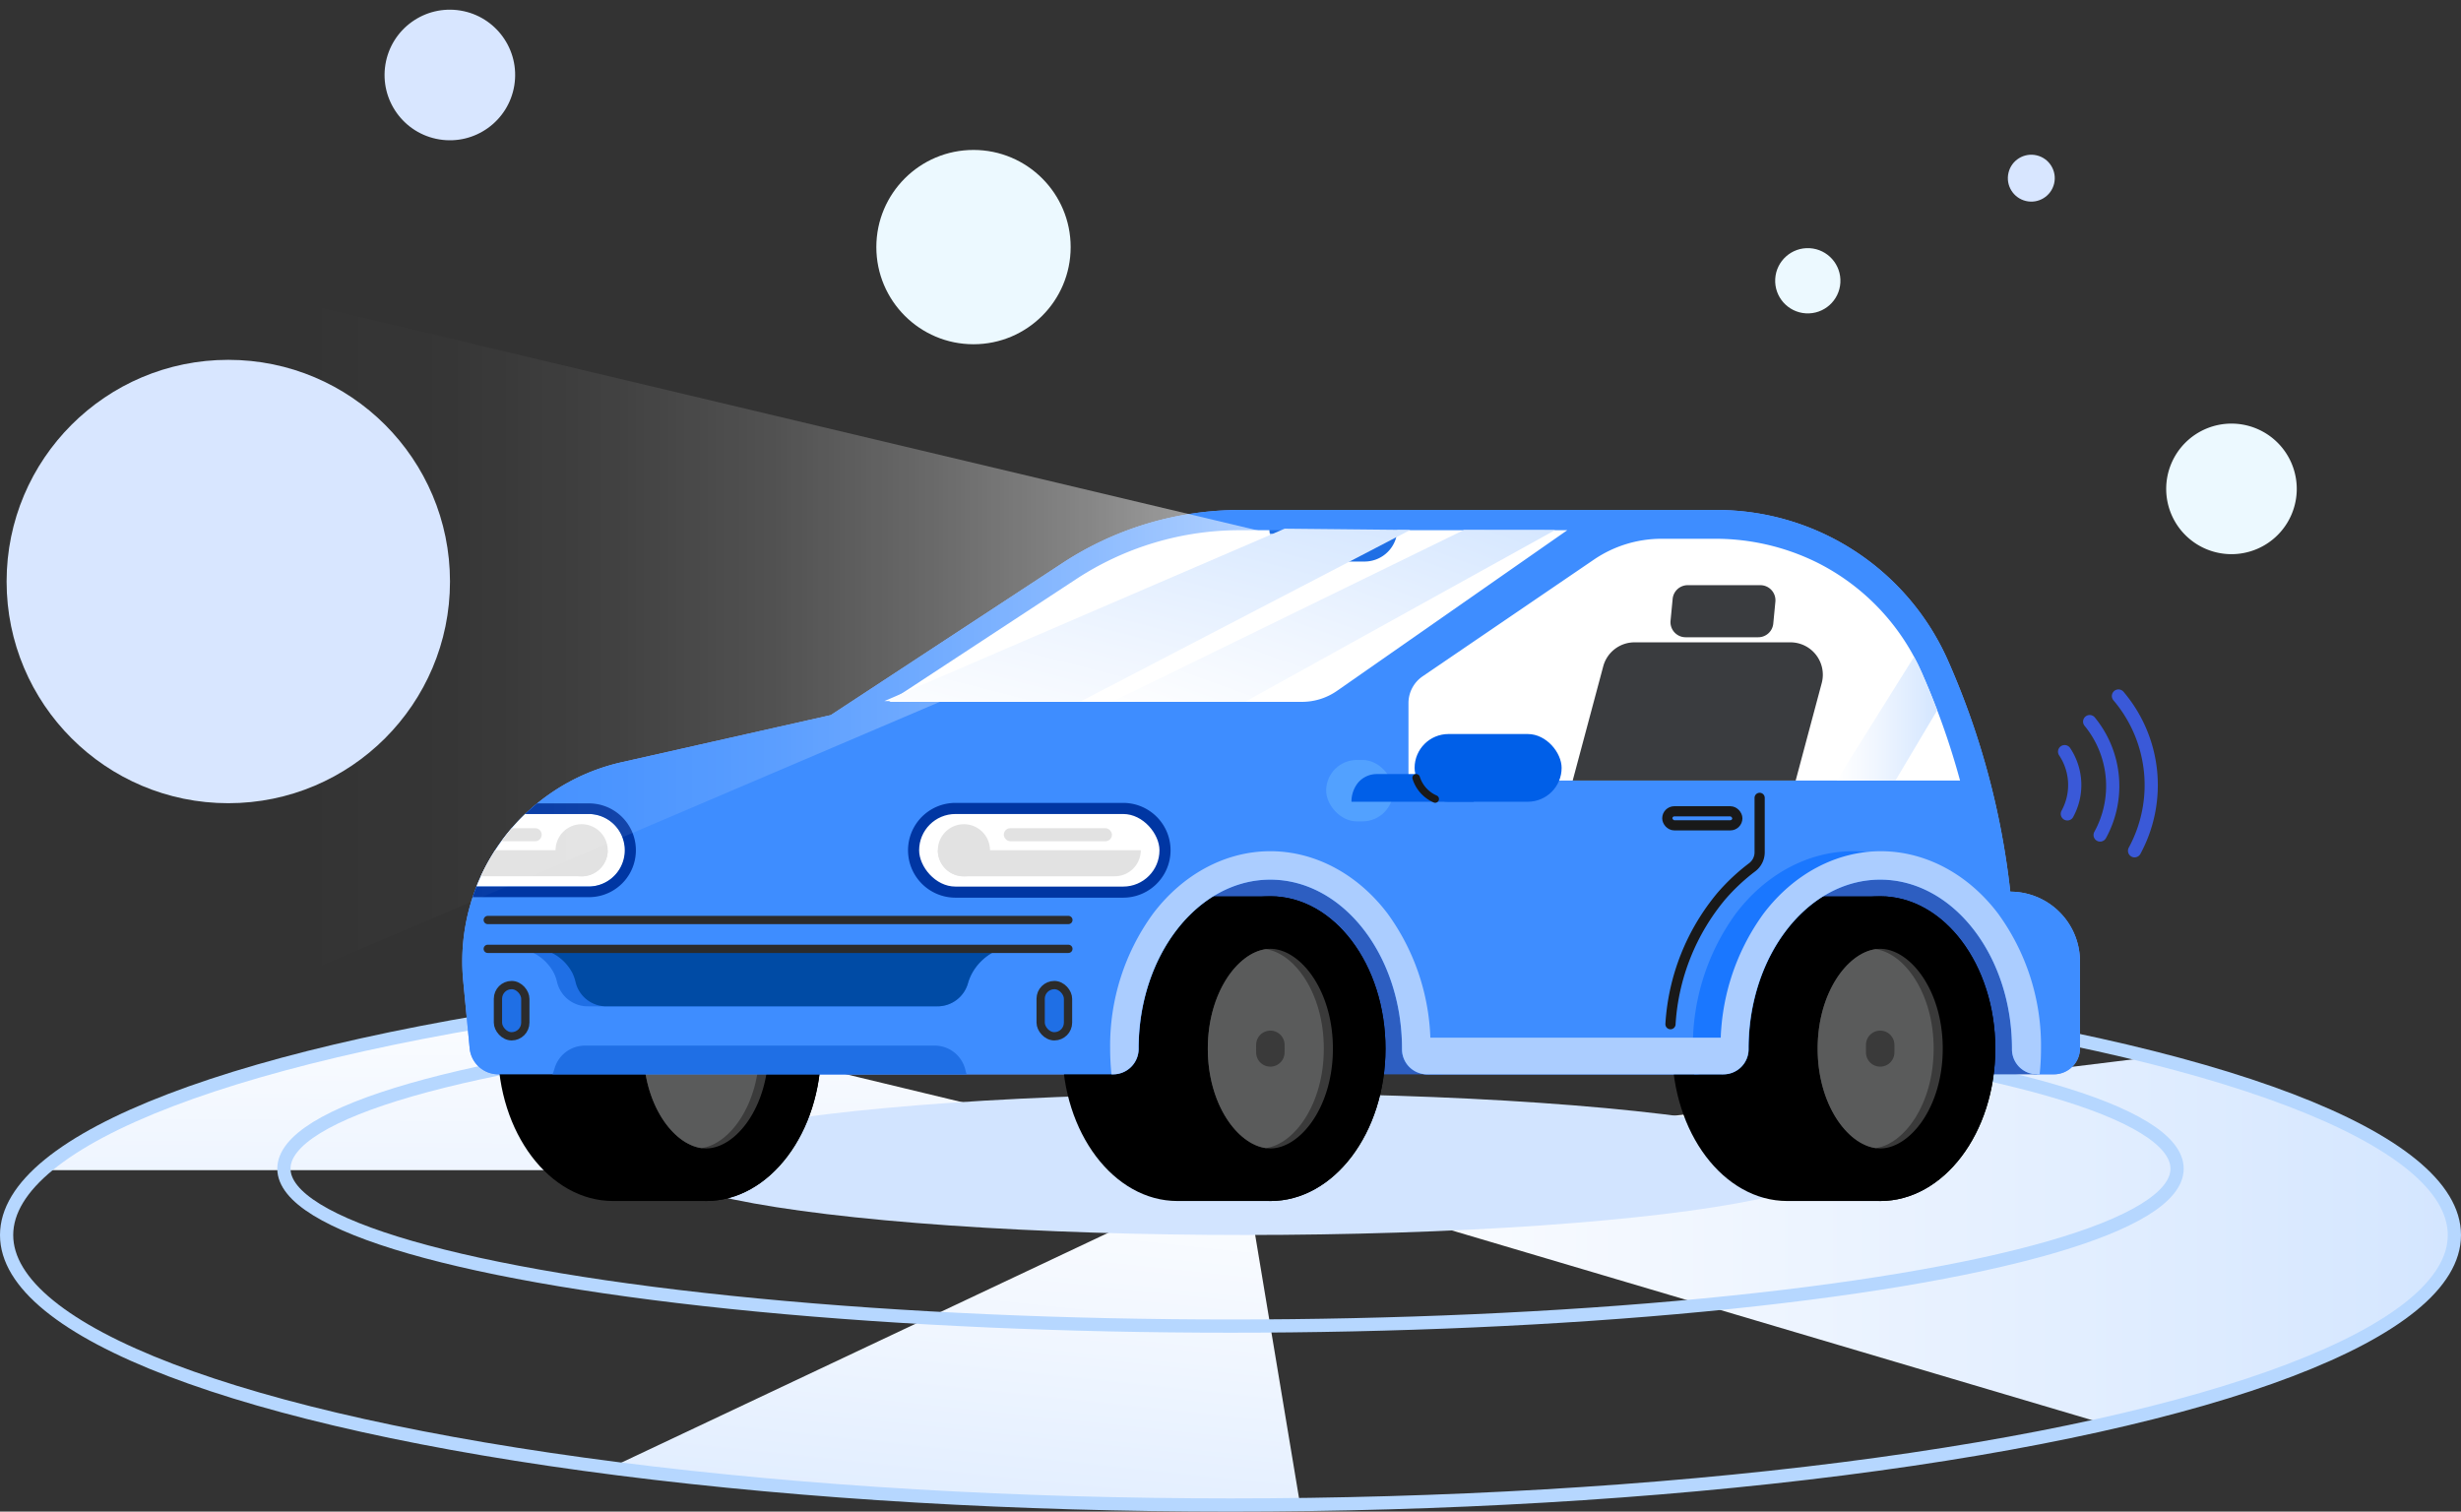<svg xmlns="http://www.w3.org/2000/svg" xmlns:xlink="http://www.w3.org/1999/xlink" width="297.598" height="182.799" viewBox="0 0 297.598 182.799">
  <rect x="0" y="0" width="297.598" height="182.799" fill="#333333" stroke="none"/>
  <defs>
    <linearGradient id="linear-gradient" x1="0.732" y1="-0.127" x2="0.382" y2="1.49" gradientUnits="objectBoundingBox">
      <stop offset="0" stop-color="#fff"/>
      <stop offset="0.394" stop-color="#f0f6ff"/>
      <stop offset="0.991" stop-color="#d4e6ff"/>
    </linearGradient>
    <linearGradient id="linear-gradient-2" x1="0.578" y1="-0.308" x2="0.394" y2="2.783" xlink:href="#linear-gradient"/>
    <linearGradient id="linear-gradient-3" x1="0" y1="0.5" x2="1" y2="0.5" xlink:href="#linear-gradient"/>
    <linearGradient id="linear-gradient-4" y1="0.5" x2="1.237" y2="0.5" gradientUnits="objectBoundingBox">
      <stop offset="0" stop-color="#fff" stop-opacity="0"/>
      <stop offset="0.12" stop-color="#fff" stop-opacity="0.016"/>
      <stop offset="0.245" stop-color="#fff" stop-opacity="0.067"/>
      <stop offset="0.372" stop-color="#fff" stop-opacity="0.145"/>
      <stop offset="0.501" stop-color="#fff" stop-opacity="0.263"/>
      <stop offset="0.631" stop-color="#fff" stop-opacity="0.408"/>
      <stop offset="0.762" stop-color="#fff" stop-opacity="0.588"/>
      <stop offset="0.891" stop-color="#fff" stop-opacity="0.8"/>
      <stop offset="1" stop-color="#fff"/>
    </linearGradient>
    <linearGradient id="linear-gradient-7" x1="0.002" y1="1.088" x2="1.04" y2="-0.032" xlink:href="#linear-gradient"/>
    <linearGradient id="linear-gradient-8" x1="0.016" y1="1.204" x2="1.031" y2="-0.091" xlink:href="#linear-gradient"/>
  </defs>
  <g id="차량정보_img" data-name="차량정보 img" transform="translate(-811.139 -347.721)">
    <g id="그룹_33332" data-name="그룹 33332" transform="translate(811.938 384.43)">
      <path id="패스_40153" data-name="패스 40153" d="M405.848,659.142q-4.17.053-8.4.052a592.613,592.613,0,0,1-75.02-4.494l76.651-36.181Z" transform="translate(-249.431 -513.903)" fill="url(#linear-gradient)" style="mix-blend-mode: multiply;isolation: isolate"/>
      <path id="패스_40154" data-name="패스 40154" d="M205.482,563.374H60.3c9.374-8.17,32.721-15.112,64.107-19.52Z" transform="translate(-55.789 -458.575)" fill="url(#linear-gradient-2)" style="mix-blend-mode: multiply;isolation: isolate"/>
      <path id="패스_40212" data-name="패스 40212" d="M762.058,588.453c0,8.891-16.119,16.951-42.267,22.839L615.626,580.423,725.34,566.937C748.2,572.681,762.058,580.209,762.058,588.453Z" transform="translate(-466.058 -475.806)" fill="url(#linear-gradient-3)" style="mix-blend-mode: multiply;isolation: isolate"/>
      <ellipse id="타원_1936" data-name="타원 1936" cx="114.467" cy="19.038" rx="114.467" ry="19.038" transform="translate(33.532 85.578)" fill="none" stroke="#b6d7ff" stroke-width="1.599" style="mix-blend-mode: multiply;isolation: isolate"/>
      <ellipse id="타원_1937" data-name="타원 1937" cx="148" cy="32.643" rx="148" ry="32.643" transform="translate(0 80.004)" fill="none" stroke="#b6d7ff" stroke-width="1.599" style="mix-blend-mode: multiply;isolation: isolate"/>
      <ellipse id="타원_1938" data-name="타원 1938" cx="71.372" cy="8.563" rx="71.372" ry="8.563" transform="translate(78.397 95.51)" fill="#d2e4ff" style="mix-blend-mode: multiply;isolation: isolate"/>
      <g id="그룹_33333" data-name="그룹 33333" transform="translate(35.861 0)">
        <path id="패스_40155" data-name="패스 40155" d="M529.665,437.536v10.5a3.155,3.155,0,0,1-3.154,3.155h-2.039a3.028,3.028,0,0,1-3.029-3.031v-.077c0-11.268-7.143-20.437-15.922-20.437S489.6,436.819,489.6,448.087v.077a3.04,3.04,0,0,1-3.029,3.031H450.7a3.032,3.032,0,0,1-3.029-3.031v-.077c0-11.268-7.143-20.437-15.916-20.437s-15.922,9.169-15.922,20.437v.035a3.081,3.081,0,0,1-3.071,3.072H338.4a3.481,3.481,0,0,1-3.464-3.152l-.781-8.163a24.683,24.683,0,0,1,19.13-26.419l25.32-5.706,28.022-18.387a39.177,39.177,0,0,1,21.5-6.42h57.619A30.586,30.586,0,0,1,513.7,401.161a94.767,94.767,0,0,1,7.534,27.944,8.431,8.431,0,0,1,8.427,8.432Z" transform="translate(-314.801 -357.985)" fill="#719dff"/>
        <g id="그룹_33325" data-name="그룹 33325" transform="translate(19.24 24.963)">
          <rect id="사각형_5913" data-name="사각형 5913" width="41.795" height="30.713" transform="translate(76.733 37.534)" fill="#2d5ec1"/>
          <path id="패스_40156" data-name="패스 40156" d="M777.977,528.819h40.5l-5.041-22.174L797,500.2l-19.025,8.838Z" transform="translate(-628.053 -460.572)" fill="#2d5ec1"/>
          <g id="그룹_33322" data-name="그룹 33322" transform="translate(72.562 46.713)">
            <path id="패스_40157" data-name="패스 40157" d="M574.052,521.157H562.815c-7.688,0-13.921,8.25-13.921,18.426s6.233,18.426,13.921,18.426h11.237c7.688,0,13.921-8.25,13.921-18.426S581.741,521.157,574.052,521.157Z" transform="translate(-548.894 -521.157)"/>
            <ellipse id="타원_1939" data-name="타원 1939" cx="13.921" cy="18.426" rx="13.921" ry="18.426" transform="translate(11.237)"/>
            <path id="패스_40158" data-name="패스 40158" d="M616.073,552.032c0,7.112-3.986,12.068-7.564,12.068-.115,0-.231-.006-.346-.016-.068-.006-.135-.013-.2-.026-3.425-.468-7.016-5.273-7.016-12.027s3.592-11.559,7.016-12.027a2.011,2.011,0,0,1,.2-.025c.115-.01.231-.016.346-.016C612.088,539.963,616.073,544.919,616.073,552.032Z" transform="translate(-583.352 -533.607)" fill="#3a3a3a"/>
            <path id="패스_40159" data-name="패스 40159" d="M614.974,552.113c0,6.751-3.591,11.556-7.013,12.027-3.425-.468-7.016-5.273-7.016-12.027s3.592-11.559,7.016-12.027C611.383,540.557,614.974,545.363,614.974,552.113Z" transform="translate(-583.352 -533.688)" fill="#5a5b5b"/>
            <path id="패스_40160" data-name="패스 40160" d="M621.664,571.935a1.718,1.718,0,0,1-3.432,0q-.008-.267-.008-.543t.008-.542a1.718,1.718,0,0,1,3.432,0q.008.267.008.542T621.664,571.935Z" transform="translate(-594.791 -552.967)" fill="#3a3a3a"/>
          </g>
          <g id="그룹_33323" data-name="그룹 33323" transform="translate(4.315 46.713)">
            <path id="패스_40161" data-name="패스 40161" d="M371.967,521.157H360.73c-7.689,0-13.921,8.25-13.921,18.426s6.233,18.426,13.921,18.426h11.237c7.688,0,13.921-8.25,13.921-18.426S379.656,521.157,371.967,521.157Z" transform="translate(-346.809 -521.157)"/>
            <ellipse id="타원_1940" data-name="타원 1940" cx="13.921" cy="18.426" rx="13.921" ry="18.426" transform="translate(11.237)"/>
            <path id="패스_40162" data-name="패스 40162" d="M413.988,552.032c0,7.112-3.985,12.068-7.564,12.068-.115,0-.231-.006-.346-.016-.067-.006-.134-.013-.2-.026-3.425-.468-7.016-5.273-7.016-12.027s3.591-11.559,7.016-12.027a2.02,2.02,0,0,1,.2-.025c.116-.01.231-.016.346-.016C410,539.963,413.988,544.919,413.988,552.032Z" transform="translate(-381.267 -533.607)" fill="#3a3a3a"/>
            <path id="패스_40163" data-name="패스 40163" d="M412.889,552.113c0,6.751-3.592,11.556-7.013,12.027-3.425-.468-7.016-5.273-7.016-12.027s3.591-11.559,7.016-12.027C409.3,540.557,412.889,545.363,412.889,552.113Z" transform="translate(-381.267 -533.688)" fill="#5a5b5b"/>
            <path id="패스_40164" data-name="패스 40164" d="M419.579,571.935a1.718,1.718,0,0,1-3.432,0q-.008-.267-.008-.543t.008-.542a1.718,1.718,0,0,1,3.432,0q.008.267.008.542T419.579,571.935Z" transform="translate(-392.706 -552.967)" fill="#3a3a3a"/>
          </g>
          <g id="그룹_33324" data-name="그룹 33324" transform="translate(146.306 46.713)">
            <path id="패스_40165" data-name="패스 40165" d="M792.431,521.157H781.194c-7.688,0-13.921,8.25-13.921,18.426s6.233,18.426,13.921,18.426h11.237c7.689,0,13.921-8.25,13.921-18.426S800.12,521.157,792.431,521.157Z" transform="translate(-767.273 -521.157)"/>
            <ellipse id="타원_1941" data-name="타원 1941" cx="13.921" cy="18.426" rx="13.921" ry="18.426" transform="translate(11.237)"/>
            <path id="패스_40166" data-name="패스 40166" d="M834.452,552.032c0,7.112-3.986,12.068-7.564,12.068-.115,0-.23-.006-.346-.016-.067-.006-.135-.013-.2-.026-3.425-.468-7.016-5.273-7.016-12.027s3.592-11.559,7.016-12.027a2.02,2.02,0,0,1,.2-.025c.115-.01.231-.016.346-.016C830.467,539.963,834.452,544.919,834.452,552.032Z" transform="translate(-801.731 -533.607)" fill="#3a3a3a"/>
            <path id="패스_40167" data-name="패스 40167" d="M833.354,552.113c0,6.751-3.592,11.556-7.013,12.027-3.425-.468-7.016-5.273-7.016-12.027s3.592-11.559,7.016-12.027C829.762,540.557,833.354,545.363,833.354,552.113Z" transform="translate(-801.731 -533.688)" fill="#5a5b5b"/>
            <path id="패스_40168" data-name="패스 40168" d="M840.043,571.935a1.718,1.718,0,0,1-3.432,0q-.008-.267-.008-.543t.008-.542a1.718,1.718,0,0,1,3.432,0q.008.267.008.542T840.043,571.935Z" transform="translate(-813.17 -552.967)" fill="#3a3a3a"/>
          </g>
          <path id="패스_40169" data-name="패스 40169" d="M529.666,437.538v10.5a3.155,3.155,0,0,1-3.154,3.156h-2.039a3.03,3.03,0,0,1-3.029-3.033v-.075c0-11.269-7.141-20.436-15.92-20.436s-15.92,9.167-15.92,20.436v.075a3.039,3.039,0,0,1-3.029,3.033H450.705a3.031,3.031,0,0,1-3.03-3.032v-.075c0-11.269-7.141-20.436-15.916-20.436s-15.92,9.167-15.92,20.436v.033a3.082,3.082,0,0,1-3.073,3.075H338.4a3.482,3.482,0,0,1-3.465-3.152l-.78-8.164a24.682,24.682,0,0,1,19.13-26.42l25.318-5.705,28.022-18.387a39.192,39.192,0,0,1,21.5-6.419h57.621a30.582,30.582,0,0,1,27.961,18.212,94.823,94.823,0,0,1,7.533,27.946h0A8.428,8.428,0,0,1,529.666,437.538Z" transform="translate(-334.042 -382.95)" fill="#3e8dff"/>
          <path id="패스_40170" data-name="패스 40170" d="M474.662,409.745l26.117-17.134a37.306,37.306,0,0,1,20.473-6.1h43.514L533.7,408.182a8.653,8.653,0,0,1-4.974,1.563Z" transform="translate(-427.189 -385.305)" fill="#fff"/>
          <path id="패스_40171" data-name="패스 40171" d="M499.378,499.208a5.73,5.73,0,0,1,0-11.46h20.286a5.73,5.73,0,1,1,0,11.46Z" transform="translate(-439.743 -452.327)" fill="#0036a3"/>
          <rect id="사각형_5914" data-name="사각형 5914" width="29.062" height="8.776" rx="4.388" transform="translate(55.247 36.764)" fill="#fff"/>
          <path id="패스_40172" data-name="패스 40172" d="M504.3,504.7a3.147,3.147,0,0,0,3.144,3.144H525.7a3.147,3.147,0,0,0,3.144-3.144Z" transform="translate(-446.795 -463.55)" fill="#e2e2e2"/>
          <path id="패스_40173" data-name="패스 40173" d="M357.112,496.1a4.4,4.4,0,0,1-4.388,4.388H339.113a24.8,24.8,0,0,1,5.894-8.775h7.717A4.4,4.4,0,0,1,357.112,496.1Z" transform="translate(-337.399 -454.952)" fill="#fff"/>
          <path id="패스_40174" data-name="패스 40174" d="M734.988,409.387a27.088,27.088,0,0,0-12.542-13.217,27.736,27.736,0,0,0-12.592-2.921h-6.316a14.521,14.521,0,0,0-8.177,2.521L674.65,409.883a3.919,3.919,0,0,0-1.712,3.238v9.368h66.7A91.778,91.778,0,0,0,734.988,409.387Z" transform="translate(-558.517 -389.768)" fill="#fff"/>
          <path id="패스_40175" data-name="패스 40175" d="M351.821,487.925h-6.267c-.5.407-.984.836-1.448,1.281h7.714a4.388,4.388,0,0,1,0,8.775H338.215c-.17.423-.323.849-.468,1.282h14.074a5.669,5.669,0,0,0,0-11.338Z" transform="translate(-336.495 -452.444)" fill="#0036a3"/>
          <path id="패스_40176" data-name="패스 40176" d="M405.5,546.915H363.27a3.813,3.813,0,0,1-3.744-2.923,5.063,5.063,0,0,0-.374-1.079,5.651,5.651,0,0,0-3.934-2.95h57.988a6.392,6.392,0,0,0-3.5,2.95,6.112,6.112,0,0,0-.5,1.236A3.835,3.835,0,0,1,405.5,546.915Z" transform="translate(-348.061 -486.893)" fill="#1f6fe5"/>
          <path id="패스_40177" data-name="패스 40177" d="M417.578,539.961a6.381,6.381,0,0,0-3.5,2.951,6,6,0,0,0-.5,1.235,3.838,3.838,0,0,1-3.7,2.766h-40a3.812,3.812,0,0,1-3.743-2.922,5.241,5.241,0,0,0-.372-1.08,5.656,5.656,0,0,0-3.937-2.951Z" transform="translate(-352.433 -486.892)" fill="#004ba5"/>
          <path id="패스_40178" data-name="패스 40178" d="M416.406,578.057H366.317a5.71,5.71,0,0,0,.249-.71,3.835,3.835,0,0,1,3.7-2.766H412.5a3.813,3.813,0,0,1,3.743,2.922A4.635,4.635,0,0,0,416.406,578.057Z" transform="translate(-355.408 -509.81)" fill="#1f6fe5"/>
          <line id="선_1739" data-name="선 1739" x2="70.216" transform="translate(3.08 53.07)" fill="none" stroke="#2b2b2b" stroke-linecap="round" stroke-width="1"/>
          <rect id="사각형_5915" data-name="사각형 5915" width="3.31" height="6.197" rx="1.655" transform="translate(69.942 57.45)" fill="#1f6fe5" stroke="#2b2b2b" stroke-width="1"/>
          <rect id="사각형_5916" data-name="사각형 5916" width="3.31" height="6.197" rx="1.655" transform="translate(4.315 57.45)" fill="#1f6fe5" stroke="#2b2b2b" stroke-width="1"/>
          <path id="패스_40179" data-name="패스 40179" d="M510.607,498.525a3.154,3.154,0,1,1-3.154-3.153A3.154,3.154,0,0,1,510.607,498.525Z" transform="translate(-446.791 -457.373)" fill="#e2e2e2"/>
          <rect id="사각형_5917" data-name="사각형 5917" width="13.078" height="1.577" rx="0.788" transform="translate(65.485 38.482)" fill="#e2e2e2"/>
          <path id="패스_40180" data-name="패스 40180" d="M356.029,504.7a3.148,3.148,0,0,1-3.147,3.141h-12.2a24.925,24.925,0,0,1,1.733-3.141Z" transform="translate(-338.44 -463.552)" fill="#e2e2e2"/>
          <path id="패스_40181" data-name="패스 40181" d="M367.414,498.525a3.154,3.154,0,1,0,3.154-3.153A3.154,3.154,0,0,0,367.414,498.525Z" transform="translate(-356.134 -457.373)" fill="#e2e2e2"/>
          <path id="패스_40182" data-name="패스 40182" d="M352.915,497.589a.789.789,0,0,1-.789.789h-4.082q.587-.814,1.247-1.575h2.835a.787.787,0,0,1,.789.786Z" transform="translate(-343.311 -458.321)" fill="#e2e2e2"/>
          <line id="선_1740" data-name="선 1740" x2="70.216" transform="translate(3.08 49.582)" fill="none" stroke="#2b2b2b" stroke-linecap="round" stroke-width="1"/>
        </g>
        <path id="패스_40183" data-name="패스 40183" d="M761.728,435.232l-3.151,11.785H731.614l3.692-13.809a3.918,3.918,0,0,1,3.785-2.905h18.853A3.917,3.917,0,0,1,761.728,435.232Z" transform="translate(-578.095 -389.335)" fill="#3a3c3f"/>
        <path id="패스_40184" data-name="패스 40184" d="M777.207,416.147h-8.785a1.826,1.826,0,0,1-1.818-2l.255-2.646a1.826,1.826,0,0,1,1.818-1.651h8.785a1.826,1.826,0,0,1,1.818,2l-.255,2.646A1.826,1.826,0,0,1,777.207,416.147Z" transform="translate(-601.251 -375.794)" fill="#3a3c3f"/>
        <path id="패스_40199" data-name="패스 40199" d="M623.011,389.642h0a3.972,3.972,0,0,0,3.972,3.972h7.536a3.972,3.972,0,0,0,3.972-3.972H623.011Z" transform="translate(-506.171 -362.417)" fill="#1f6fe5"/>
        <path id="패스_40200" data-name="패스 40200" d="M635.484,393.209a1,1,0,1,1-1-1A1,1,0,0,1,635.484,393.209Z" transform="translate(-513.101 -364.117)" fill="#fff"/>
        <path id="패스_40201" data-name="패스 40201" d="M604.756,528.909a29.363,29.363,0,0,1-.163,3.108h-.247a3.033,3.033,0,0,1-3.031-3.031v-.077c0-11.268-7.148-20.437-15.926-20.437s-15.932,9.169-15.932,20.437v.035a3.082,3.082,0,0,1-3.073,3.072h-.2a29.379,29.379,0,0,1-.164-3.108,27.118,27.118,0,0,1,5.181-16.314c3.63-4.806,8.8-7.561,14.189-7.561s10.563,2.755,14.193,7.561A27.138,27.138,0,0,1,604.756,528.909Z" transform="translate(-468.435 -438.807)" fill="#abcdff"/>
        <path id="패스_40202" data-name="패스 40202" d="M796.4,506.113a14.324,14.324,0,0,1,2.408-.353,16.076,16.076,0,0,0-4.743-.726c-5.389,0-10.56,2.755-14.193,7.561a27.139,27.139,0,0,0-5.177,16.314,29.282,29.282,0,0,0,.164,3.108h.173a3.041,3.041,0,0,0,3.031-3.031v-.077c0-9.606,5.194-17.682,12.169-19.857A17.79,17.79,0,0,1,796.4,506.113Z" transform="translate(-606.64 -438.807)" fill="#1a77ff"/>
        <path id="패스_40203" data-name="패스 40203" d="M678.88,576.171h35.473l1.173-3.108v-1.331H678.232Z" transform="translate(-542.748 -482.961)" fill="#abcdff"/>
        <path id="패스_40204" data-name="패스 40204" d="M823.356,528.909a29.314,29.314,0,0,1-.163,3.108h-.317a3.029,3.029,0,0,1-3.031-3.031v-.077c0-11.268-7.148-20.437-15.932-20.437s-15.929,9.169-15.929,20.437v.077a3.041,3.041,0,0,1-3.031,3.031h-.173a29.363,29.363,0,0,1-.164-3.108,27.139,27.139,0,0,1,5.177-16.314c3.633-4.806,8.8-7.561,14.193-7.561s10.56,2.755,14.193,7.561A27.138,27.138,0,0,1,823.356,528.909Z" transform="translate(-613.207 -438.807)" fill="#abcdff"/>
        <path id="패스_40205" data-name="패스 40205" d="M558.444,387.035l-27.836,19.42a7.419,7.419,0,0,1-4.265,1.341H476.426l22.648-14.858a36.071,36.071,0,0,1,19.8-5.9h39.574m5.1-1.6H518.87A37.666,37.666,0,0,0,498.2,391.6l-27.134,17.8h55.279a9.057,9.057,0,0,0,5.182-1.629l32.015-22.336Z" transform="translate(-405.573 -359.631)" fill="#3e8dff"/>
        <path id="패스_40206" data-name="패스 40206" d="M777.375,485.947v6.565a2.278,2.278,0,0,1-.893,1.82,24.287,24.287,0,0,0-3.714,3.47,26.664,26.664,0,0,0-6.175,15.513" transform="translate(-601.249 -426.172)" fill="none" stroke="#191919" stroke-linecap="round" stroke-linejoin="round" stroke-width="1.232"/>
        <rect id="사각형_5919" data-name="사각형 5919" width="8.468" height="1.694" rx="0.847" transform="translate(164.959 61.401)" fill="none" stroke="#191919" stroke-linecap="round" stroke-linejoin="round" stroke-width="1.232"/>
        <path id="패스_40207" data-name="패스 40207" d="M399.073,338.08,277.119,309.095V390.1Z" transform="translate(-277.119 -309.095)" fill="url(#linear-gradient-4)"/>
        <rect id="사각형_5920" data-name="사각형 5920" width="8.109" height="7.422" rx="3.711" transform="translate(123.706 55.194)" fill="#52a1ff"/>
        <rect id="사각형_5921" data-name="사각형 5921" width="17.777" height="8.189" rx="4.095" transform="translate(134.403 52.056)" fill="#005fe8"/>
        <path id="패스_40208" data-name="패스 40208" d="M667.182,480.784H652.4a3.641,3.641,0,0,1,.726-2.213l.016-.021a2.955,2.955,0,0,1,2.35-1.112h12.288Z" transform="translate(-525.633 -420.539)" fill="#005fe8"/>
        <path id="패스_40209" data-name="패스 40209" d="M677.841,481.334a4.129,4.129,0,0,1-2.3-2.561" transform="translate(-540.95 -421.422)" fill="none" stroke="#191919" stroke-linecap="round" stroke-linejoin="round" stroke-width="0.915"/>
        <path id="패스_40210" data-name="패스 40210" d="M800.351,411.457l-10.845,18.226H776.165l16-25.565A27.118,27.118,0,0,1,800.351,411.457Z" transform="translate(-607.613 -372)" fill="url(#linear-gradient-3)" style="mix-blend-mode: multiply;isolation: isolate"/>
        <path id="패스_40211" data-name="패스 40211" d="M833.235,450.447l5.057-8.5q-.88-2.324-1.889-4.6c-.282-.633-.584-1.255-.913-1.863l-9.36,14.964Z" transform="translate(-640.691 -392.764)" fill="url(#linear-gradient-3)" style="mix-blend-mode: multiply;isolation: isolate"/>
        <path id="패스_40213" data-name="패스 40213" d="M566.7,410.871l42.574-20.784,11.028.012-37.454,20.743Z" transform="translate(-468.897 -362.712)" fill="url(#linear-gradient-7)"/>
        <path id="패스_40214" data-name="패스 40214" d="M485.2,410.488l48.413-20.851,15.2.152-39.792,20.7Z" transform="translate(-414.927 -362.414)" fill="url(#linear-gradient-8)" style="mix-blend-mode: multiply;isolation: isolate"/>
        <g id="그룹_33331" data-name="그룹 33331" transform="translate(212.209 46.662)">
          <g id="그룹_33328" data-name="그룹 33328" transform="translate(6.509 0)">
            <path id="패스_40215" data-name="패스 40215" d="M924.76,447.451a.807.807,0,0,1,.108-.112.8.8,0,0,1,1.126.088,17.446,17.446,0,0,1,2.041,19.617.768.768,0,0,1-.074.111.8.8,0,0,1-1.01.205.786.786,0,0,1-.275-.248.8.8,0,0,1-.042-.836,15.84,15.84,0,0,0-1.854-17.81A.8.8,0,0,1,924.76,447.451Z" transform="translate(-924.588 -447.148)" fill="#3a59d8"/>
          </g>
          <g id="그룹_33329" data-name="그룹 33329" transform="translate(3.032 3.094)">
            <path id="패스_40216" data-name="패스 40216" d="M914.47,456.607a.821.821,0,0,1,.122-.124.8.8,0,0,1,1.124.115,13.077,13.077,0,0,1,1.344,14.6.8.8,0,0,1-1.359.069.8.8,0,0,1-.042-.836,11.483,11.483,0,0,0-1.182-12.823A.8.8,0,0,1,914.47,456.607Z" transform="translate(-914.3 -456.303)" fill="#3a59d8"/>
          </g>
          <g id="그룹_33330" data-name="그룹 33330" transform="translate(0 6.725)">
            <path id="패스_40217" data-name="패스 40217" d="M905.5,467.35a.8.8,0,0,1,1.291.051,8.06,8.06,0,0,1,.361,8.362.82.82,0,0,1-.074.111.8.8,0,0,1-1.327-.879,6.464,6.464,0,0,0-.29-6.707A.8.8,0,0,1,905.5,467.35Z" transform="translate(-905.33 -467.044)" fill="#3a59d8"/>
          </g>
        </g>
      </g>
    </g>
    <circle id="타원_1942" data-name="타원 1942" cx="11.749" cy="11.749" r="11.749" transform="translate(917.111 365.853)" fill="#ecf9ff"/>
    <circle id="타원_1943" data-name="타원 1943" cx="26.808" cy="26.808" r="26.808" transform="translate(811.938 391.236)" fill="#d8e6ff"/>
    <circle id="타원_1944" data-name="타원 1944" cx="7.894" cy="7.894" r="7.894" transform="matrix(0.162, -0.987, 0.987, 0.162, 856.468, 363.301)" fill="#d8e6ff"/>
    <path id="패스_40218" data-name="패스 40218" d="M7.894,0A7.894,7.894,0,1,1,0,7.894,7.894,7.894,0,0,1,7.894,0Z" transform="translate(1073.088 398.947)" fill="#ecf9ff"/>
    <circle id="타원_1946" data-name="타원 1946" cx="3.947" cy="3.947" r="3.947" transform="matrix(0.058, -0.998, 0.998, 0.058, 1025.58, 385.384)" fill="#ecf9ff"/>
    <circle id="타원_1947" data-name="타원 1947" cx="2.836" cy="2.836" r="2.836" transform="translate(1053.362 371.372) rotate(-76.657)" fill="#d8e6ff"/>
  </g>
</svg>
